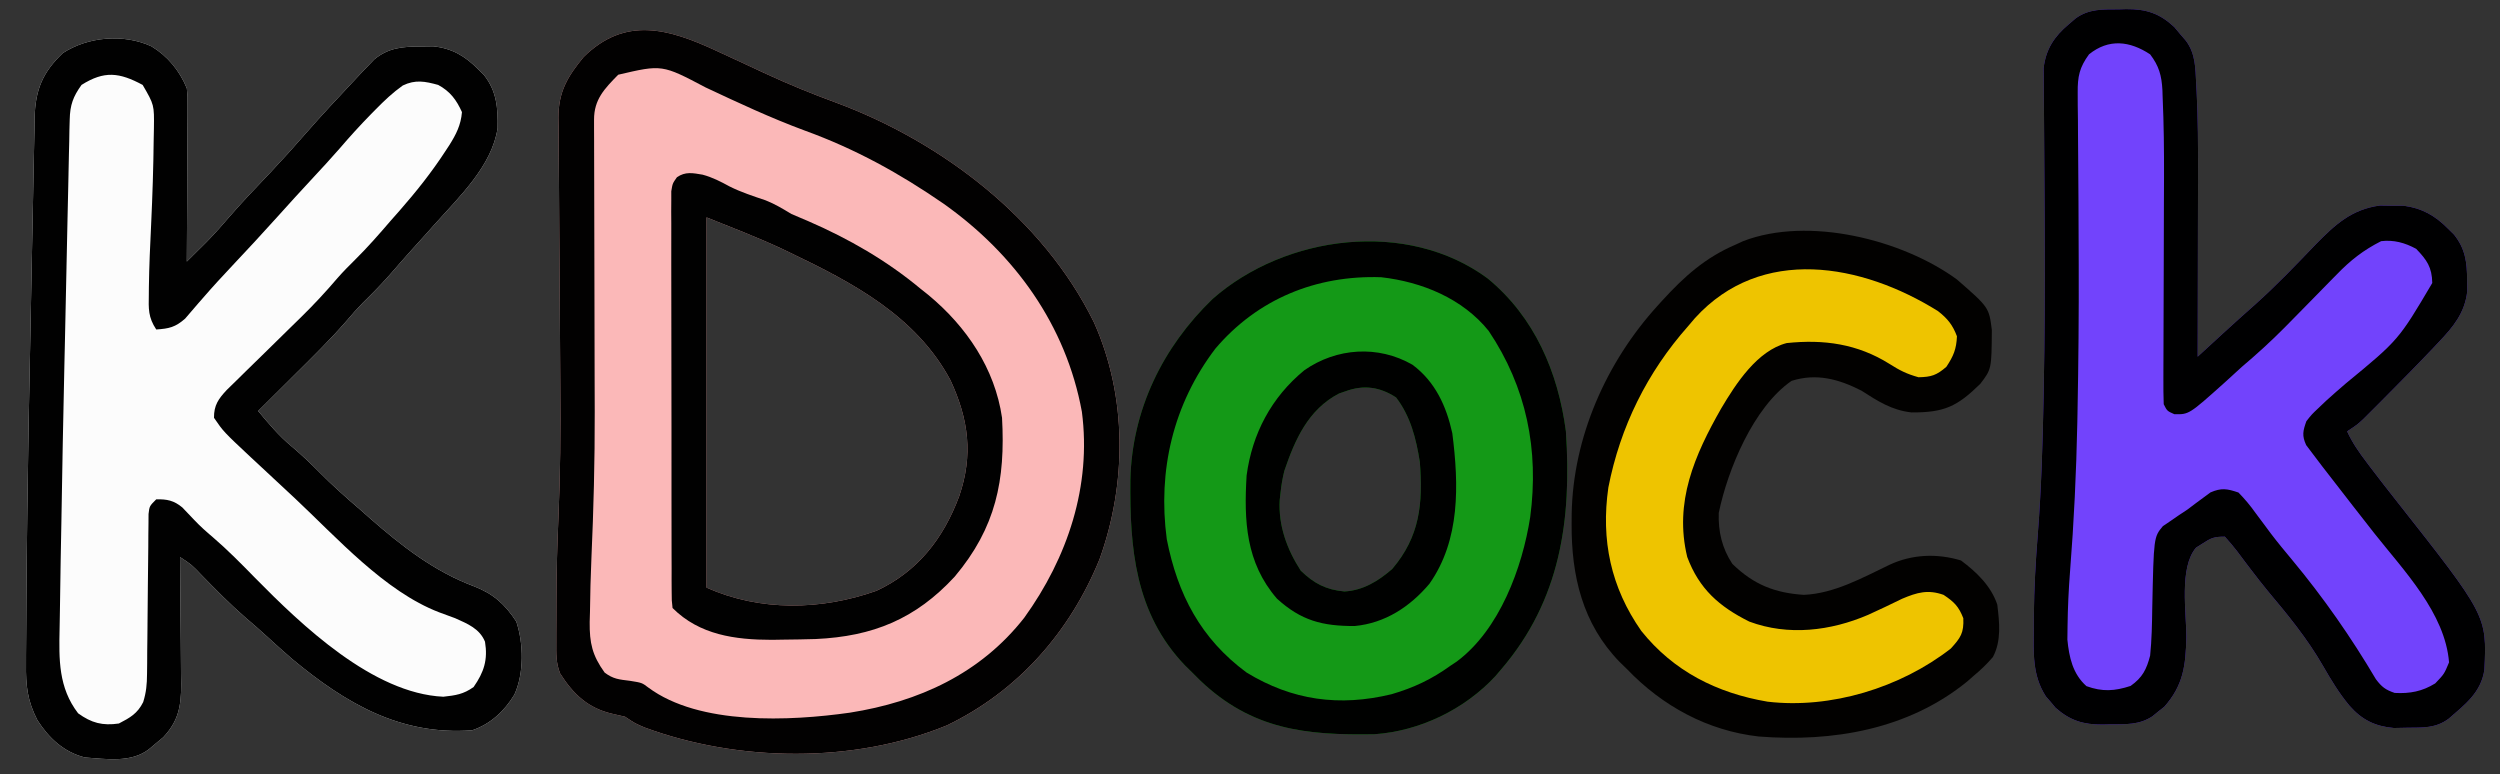 <?xml version="1.0" encoding="UTF-8"?>
<svg version="1.1" xmlns="http://www.w3.org/2000/svg" width="736" height="228">
<rect width="100%" height="100%" fill="#333333" stroke="none"/>
<path d="M0 0 C2.848 1.317 5.697 2.634 8.546 3.951 C10.609 4.905 12.671 5.862 14.731 6.823 C21.416 9.909 28.151 12.657 35.062 15.188 C66.321 26.769 96.153 49.517 111.062 79.912 C120.871 101.735 120.755 127.41 112.688 149.688 C103.963 171.084 88.657 188.521 67.746 198.562 C40.347 209.858 6.306 209.347 -21.207 199.184 C-24 198 -24 198 -27 196 C-28.258 195.711 -29.516 195.423 -30.812 195.125 C-37.932 193.44 -42.24 189.346 -46.095 183.276 C-47.342 180.141 -47.242 177.457 -47.23 174.086 C-47.23 173.399 -47.23 172.711 -47.229 172.003 C-47.226 170.535 -47.218 169.068 -47.206 167.6 C-47.188 165.459 -47.185 163.317 -47.186 161.176 C-47.165 153.515 -46.968 145.873 -46.626 138.22 C-46.04 124.905 -45.919 111.634 -46.047 98.309 C-46.09 93.561 -46.113 88.814 -46.137 84.066 C-46.182 75.292 -46.237 66.519 -46.322 57.745 C-46.382 51.575 -46.417 45.405 -46.435 39.234 C-46.447 36.902 -46.468 34.57 -46.498 32.237 C-46.539 28.992 -46.549 25.747 -46.552 22.501 C-46.571 21.552 -46.591 20.602 -46.611 19.624 C-46.564 11.973 -43.944 7.593 -39.191 1.793 C-26.971 -10.251 -14.273 -6.649 0 0 Z M-3 49 C-3 84.97 -3 120.94 -3 158 C12.811 165.027 30.647 164.722 47.016 158.934 C59.175 153.283 66.72 143.55 71.375 131.125 C75.554 118.952 74.197 108.524 68.812 96.938 C58.703 78.06 40.189 68.297 21.562 59.375 C20.837 59.027 20.111 58.679 19.363 58.32 C12.012 54.876 4.577 52.031 -3 49 Z " fill="#FBB8B8" transform="translate(211,15)"/>
<path d="M0 0 C4.822 2.912 8.286 7.167 10.438 12.375 C10.678 14.792 10.678 14.792 10.665 17.511 C10.664 18.531 10.664 19.552 10.664 20.604 C10.654 21.699 10.643 22.794 10.633 23.922 C10.63 25.048 10.627 26.175 10.624 27.335 C10.613 30.932 10.588 34.528 10.562 38.125 C10.552 40.564 10.543 43.003 10.535 45.441 C10.513 51.419 10.48 57.397 10.438 63.375 C11.699 62.127 12.958 60.876 14.217 59.625 C14.918 58.929 15.62 58.233 16.343 57.516 C18.907 54.895 21.299 52.152 23.691 49.375 C27.282 45.263 31.078 41.338 34.832 37.375 C38.567 33.416 42.203 29.391 45.772 25.281 C50.207 20.205 54.828 15.293 59.438 10.375 C60.221 9.536 61.005 8.697 61.812 7.832 C62.493 7.124 63.174 6.417 63.875 5.688 C64.451 5.086 65.027 4.484 65.621 3.863 C69.866 0.385 74.015 0.08 79.375 0.062 C81.152 0.037 81.152 0.037 82.965 0.012 C88.476 0.588 92.336 2.846 96.188 6.75 C96.76 7.315 97.332 7.879 97.922 8.461 C101.686 13.214 102.059 18.251 101.93 24.133 C100.25 35.195 90.668 44.302 83.438 52.375 C82.625 53.286 81.813 54.198 80.977 55.137 C79.487 56.796 77.993 58.452 76.492 60.102 C74.568 62.23 72.686 64.389 70.812 66.562 C68.091 69.691 65.225 72.613 62.265 75.514 C60.566 77.244 58.999 79.024 57.434 80.875 C52.564 86.477 47.267 91.653 42 96.875 C40.972 97.898 39.944 98.922 38.916 99.945 C36.426 102.425 33.933 104.901 31.438 107.375 C34.542 111.098 37.563 114.715 41.312 117.812 C44.152 120.226 46.825 122.717 49.438 125.375 C53.274 129.256 57.291 132.832 61.438 136.375 C62.395 137.222 63.353 138.069 64.34 138.941 C73.621 147.081 83.215 154.561 94.875 158.938 C100.598 161.133 104.114 164.234 107.438 169.375 C109.605 175.879 109.745 184.558 106.875 190.875 C103.968 195.703 99.793 199.59 94.438 201.375 C73.391 202.966 57.169 193.444 41.438 180.375 C38.818 178.1 36.239 175.793 33.688 173.441 C31.703 171.619 29.68 169.867 27.625 168.125 C23.129 164.229 18.988 159.977 14.829 155.729 C11.925 152.673 11.925 152.673 8.438 150.375 C8.444 150.925 8.451 151.476 8.458 152.043 C8.524 157.786 8.569 163.528 8.602 169.271 C8.617 171.413 8.638 173.555 8.664 175.696 C8.7 178.779 8.717 181.862 8.73 184.945 C8.746 185.899 8.761 186.852 8.777 187.834 C8.779 194.191 8.004 198.666 3.465 203.457 C2.775 204.028 2.086 204.599 1.375 205.188 C0.683 205.771 -0.009 206.355 -0.723 206.957 C-5.982 211.011 -13.236 209.833 -19.562 209.375 C-25.755 207.806 -30.169 203.691 -33.562 198.375 C-36.488 192.689 -36.983 188.222 -36.897 181.88 C-36.896 180.94 -36.895 180.001 -36.894 179.033 C-36.887 175.89 -36.856 172.748 -36.824 169.605 C-36.812 167.346 -36.8 165.087 -36.788 162.828 C-36.743 155.344 -36.657 147.859 -36.562 140.375 C-36.546 139.071 -36.53 137.768 -36.513 136.425 C-36.3 119.794 -36.01 103.166 -35.648 86.539 C-35.475 78.579 -35.318 70.618 -35.184 62.657 C-35.086 56.934 -34.97 51.212 -34.84 45.49 C-34.764 42.115 -34.698 38.742 -34.647 35.367 C-34.589 31.652 -34.501 27.938 -34.406 24.224 C-34.395 23.136 -34.385 22.048 -34.375 20.927 C-34.117 12.763 -31.996 7.637 -26.062 2 C-18.607 -2.846 -8.191 -3.751 0 0 Z " fill="#FCFCFC" transform="translate(44.562,13.625)"/>
<path d="M0 0 C0.699 -0.021 1.399 -0.041 2.119 -0.062 C8.014 -0.107 11.947 1.165 16.27 5.188 C16.841 5.868 17.412 6.549 18 7.25 C18.876 8.271 18.876 8.271 19.77 9.312 C22.576 13.148 22.497 17.292 22.744 21.863 C22.786 22.618 22.828 23.372 22.872 24.15 C23.29 32.248 23.314 40.334 23.285 48.441 C23.283 50.009 23.282 51.576 23.281 53.144 C23.277 57.206 23.267 61.268 23.256 65.33 C23.246 69.501 23.241 73.671 23.236 77.842 C23.226 85.978 23.209 94.114 23.188 102.25 C23.994 101.509 24.801 100.767 25.633 100.003 C26.711 99.014 27.789 98.024 28.868 97.034 C29.397 96.547 29.927 96.061 30.472 95.559 C33.722 92.577 36.999 89.628 40.305 86.707 C46.454 81.191 52.155 75.238 57.863 69.271 C63.647 63.367 68.459 58.896 76.82 57.754 C77.973 57.773 79.125 57.793 80.312 57.812 C82.049 57.814 82.049 57.814 83.82 57.816 C89.247 58.515 93.128 60.764 96.938 64.625 C97.796 65.472 97.796 65.472 98.672 66.336 C101.984 70.518 102.481 74.449 102.5 79.688 C102.517 80.779 102.534 81.871 102.551 82.996 C101.835 89.407 98.388 93.536 94.062 98.062 C93.3 98.874 93.3 98.874 92.522 99.702 C87.8 104.688 82.968 109.569 78.125 114.438 C77.387 115.18 76.649 115.923 75.888 116.689 C75.192 117.383 74.495 118.078 73.777 118.793 C73.157 119.412 72.537 120.031 71.898 120.669 C70.188 122.25 70.188 122.25 67.188 124.25 C68.728 127.629 70.697 130.419 72.938 133.375 C73.322 133.885 73.707 134.395 74.104 134.921 C76.549 138.146 79.036 141.335 81.543 144.512 C108.329 178.491 108.329 178.491 107.598 194.371 C106.64 201.092 101.957 204.601 97.09 208.832 C93.257 211.689 89.503 211.445 84.875 211.5 C82.932 211.539 82.932 211.539 80.949 211.578 C75.44 211.098 71.504 209.164 67.875 205 C64.808 201.339 62.436 197.377 60.062 193.25 C55.435 185.224 49.772 178.317 43.826 171.242 C42.176 169.236 40.588 167.195 39.016 165.129 C38.517 164.476 38.019 163.823 37.505 163.151 C36.564 161.91 35.629 160.665 34.702 159.414 C33.599 157.971 32.4 156.602 31.188 155.25 C27.979 155.25 27.15 155.601 24.562 157.312 C23.951 157.695 23.34 158.078 22.711 158.473 C17.654 164.372 19.902 177.687 19.846 184.936 C19.657 193.163 18.981 198.95 13.371 205.309 C12.795 205.764 12.219 206.219 11.625 206.688 C11.046 207.161 10.467 207.634 9.871 208.121 C5.988 210.725 1.866 210.467 -2.625 210.5 C-3.674 210.531 -3.674 210.531 -4.744 210.562 C-10.422 210.605 -14.369 209.406 -18.641 205.637 C-19.11 205.076 -19.579 204.515 -20.062 203.938 C-20.542 203.384 -21.022 202.831 -21.516 202.262 C-25.555 195.995 -25.121 189.381 -25.062 182.188 C-25.058 180.983 -25.053 179.778 -25.049 178.537 C-24.969 170.446 -24.526 162.437 -23.875 154.375 C-22.839 141.049 -22.441 127.737 -22.188 114.375 C-22.166 113.286 -22.145 112.198 -22.124 111.076 C-21.865 96.95 -21.791 82.83 -21.849 68.702 C-21.859 66.255 -21.868 63.808 -21.876 61.361 C-21.901 54.127 -21.933 46.894 -22.004 39.66 C-22.031 36.652 -22.046 33.644 -22.058 30.636 C-22.066 29.231 -22.08 27.825 -22.099 26.42 C-22.126 24.483 -22.132 22.545 -22.137 20.608 C-22.147 19.52 -22.157 18.431 -22.167 17.31 C-21.523 11.744 -19.037 7.982 -14.812 4.438 C-14.132 3.854 -13.451 3.27 -12.75 2.668 C-8.806 -0.218 -4.682 0.034 0 0 Z " fill="#7243FC" transform="translate(623.812,2.75)"/>
<path d="M0 0 C13.787 11.366 20.719 27.593 23 45 C24.75 71.119 21.375 94.698 4 115 C3.425 115.675 2.85 116.351 2.258 117.047 C-6.793 126.834 -20.044 133.259 -33.381 134.161 C-53.566 134.505 -69.411 132.836 -84.652 118.344 C-85.427 117.57 -86.202 116.797 -87 116 C-87.723 115.288 -88.446 114.577 -89.191 113.844 C-103.855 98.485 -105.419 79.374 -105.215 59.203 C-104.718 38.656 -95.726 20.221 -81 6 C-59.563 -12.851 -23.723 -17.557 0 0 Z M-41.875 33.188 C-42.512 33.408 -43.149 33.628 -43.805 33.855 C-52.848 38.57 -56.715 47.307 -59.887 56.598 C-60.421 58.745 -60.771 60.801 -61 63 C-61.122 64.069 -61.122 64.069 -61.246 65.16 C-61.686 72.724 -59.135 79.694 -55.062 86 C-51.19 89.755 -47.659 91.622 -42.184 92.129 C-36.654 91.802 -32.211 89.053 -28.125 85.5 C-20.021 75.966 -19.049 66.361 -20 54 C-21.098 47.111 -22.72 40.587 -27 35 C-31.781 31.895 -36.508 31.237 -41.875 33.188 Z " fill="#149917" transform="translate(438,82)"/>
<path d="M0 0 C9.433 8.228 9.433 8.228 10.277 14.844 C10.196 26.369 10.196 26.369 6.879 30.723 C0.055 37.407 -3.712 39.184 -13.371 39.145 C-19.194 38.489 -23.274 35.838 -28.121 32.723 C-34.841 29.304 -41.363 27.536 -48.684 29.848 C-59.911 37.588 -67.469 55.943 -70.121 68.723 C-70.299 74.216 -69.165 79.105 -66.121 83.723 C-59.89 89.812 -53.625 92.287 -45.07 92.848 C-36.131 92.469 -27.761 87.786 -19.836 83.992 C-13.191 80.885 -5.837 80.601 1.191 82.723 C5.766 86.127 10.052 90.243 11.879 95.723 C12.512 100.979 13.136 106.346 10.598 111.145 C8.82 113.229 6.985 114.971 4.879 116.723 C4.277 117.252 3.675 117.782 3.055 118.328 C-14.344 132.517 -36.58 136.241 -58.308 134.553 C-73.403 132.858 -86.718 125.594 -97.121 114.723 C-97.838 114.025 -98.555 113.328 -99.293 112.609 C-110.242 101.352 -113.527 87.217 -113.434 71.973 C-113.429 71.011 -113.424 70.05 -113.419 69.059 C-113.05 46.522 -103.259 24.353 -88.121 7.723 C-87.679 7.233 -87.237 6.743 -86.781 6.238 C-80.314 -0.842 -74.073 -6.464 -65.121 -10.277 C-64.393 -10.614 -63.664 -10.95 -62.914 -11.297 C-43.722 -18.658 -16.18 -11.806 0 0 Z " fill="#020100" transform="translate(576.121,82.277)"/>
<path d="M0 0 C4.822 2.912 8.286 7.167 10.438 12.375 C10.678 14.792 10.678 14.792 10.665 17.511 C10.664 18.531 10.664 19.552 10.664 20.604 C10.654 21.699 10.643 22.794 10.633 23.922 C10.63 25.048 10.627 26.175 10.624 27.335 C10.613 30.932 10.588 34.528 10.562 38.125 C10.552 40.564 10.543 43.003 10.535 45.441 C10.513 51.419 10.48 57.397 10.438 63.375 C11.699 62.127 12.958 60.876 14.217 59.625 C14.918 58.929 15.62 58.233 16.343 57.516 C18.907 54.895 21.299 52.152 23.691 49.375 C27.282 45.263 31.078 41.338 34.832 37.375 C38.567 33.416 42.203 29.391 45.772 25.281 C50.207 20.205 54.828 15.293 59.438 10.375 C60.221 9.536 61.005 8.697 61.812 7.832 C62.493 7.124 63.174 6.417 63.875 5.688 C64.451 5.086 65.027 4.484 65.621 3.863 C69.866 0.385 74.015 0.08 79.375 0.062 C81.152 0.037 81.152 0.037 82.965 0.012 C88.476 0.588 92.336 2.846 96.188 6.75 C96.76 7.315 97.332 7.879 97.922 8.461 C101.686 13.214 102.059 18.251 101.93 24.133 C100.25 35.195 90.668 44.302 83.438 52.375 C82.625 53.286 81.813 54.198 80.977 55.137 C79.487 56.796 77.993 58.452 76.492 60.102 C74.568 62.23 72.686 64.389 70.812 66.562 C68.091 69.691 65.225 72.613 62.265 75.514 C60.566 77.244 58.999 79.024 57.434 80.875 C52.564 86.477 47.267 91.653 42 96.875 C40.972 97.898 39.944 98.922 38.916 99.945 C36.426 102.425 33.933 104.901 31.438 107.375 C34.542 111.098 37.563 114.715 41.312 117.812 C44.152 120.226 46.825 122.717 49.438 125.375 C53.274 129.256 57.291 132.832 61.438 136.375 C62.395 137.222 63.353 138.069 64.34 138.941 C73.621 147.081 83.215 154.561 94.875 158.938 C100.598 161.133 104.114 164.234 107.438 169.375 C109.605 175.879 109.745 184.558 106.875 190.875 C103.968 195.703 99.793 199.59 94.438 201.375 C73.391 202.966 57.169 193.444 41.438 180.375 C38.818 178.1 36.239 175.793 33.688 173.441 C31.703 171.619 29.68 169.867 27.625 168.125 C23.129 164.229 18.988 159.977 14.829 155.729 C11.925 152.673 11.925 152.673 8.438 150.375 C8.444 150.925 8.451 151.476 8.458 152.043 C8.524 157.786 8.569 163.528 8.602 169.271 C8.617 171.413 8.638 173.555 8.664 175.696 C8.7 178.779 8.717 181.862 8.73 184.945 C8.746 185.899 8.761 186.852 8.777 187.834 C8.779 194.191 8.004 198.666 3.465 203.457 C2.775 204.028 2.086 204.599 1.375 205.188 C0.683 205.771 -0.009 206.355 -0.723 206.957 C-5.982 211.011 -13.236 209.833 -19.562 209.375 C-25.755 207.806 -30.169 203.691 -33.562 198.375 C-36.488 192.689 -36.983 188.222 -36.897 181.88 C-36.896 180.94 -36.895 180.001 -36.894 179.033 C-36.887 175.89 -36.856 172.748 -36.824 169.605 C-36.812 167.346 -36.8 165.087 -36.788 162.828 C-36.743 155.344 -36.657 147.859 -36.562 140.375 C-36.546 139.071 -36.53 137.768 -36.513 136.425 C-36.3 119.794 -36.01 103.166 -35.648 86.539 C-35.475 78.579 -35.318 70.618 -35.184 62.657 C-35.086 56.934 -34.97 51.212 -34.84 45.49 C-34.764 42.115 -34.698 38.742 -34.647 35.367 C-34.589 31.652 -34.501 27.938 -34.406 24.224 C-34.395 23.136 -34.385 22.048 -34.375 20.927 C-34.117 12.763 -31.996 7.637 -26.062 2 C-18.607 -2.846 -8.191 -3.751 0 0 Z M-20.562 11.375 C-23.055 14.834 -23.944 17.313 -24.037 21.553 C-24.067 22.576 -24.096 23.599 -24.126 24.654 C-24.143 25.767 -24.161 26.879 -24.178 28.026 C-24.208 29.208 -24.238 30.39 -24.268 31.607 C-24.347 34.853 -24.413 38.099 -24.472 41.346 C-24.539 44.788 -24.621 48.231 -24.701 51.673 C-24.834 57.493 -24.956 63.312 -25.071 69.133 C-25.187 75.02 -25.311 80.907 -25.446 86.794 C-25.462 87.509 -25.478 88.224 -25.495 88.96 C-25.528 90.399 -25.561 91.838 -25.594 93.277 C-25.953 109.088 -26.245 124.899 -26.5 140.711 C-26.56 144.21 -26.627 147.708 -26.698 151.206 C-26.797 156.21 -26.872 161.214 -26.924 166.219 C-26.946 167.969 -26.976 169.72 -27.015 171.47 C-27.213 180.53 -27.365 188.816 -21.562 196.375 C-17.625 199.223 -14.378 200.077 -9.562 199.375 C-6.242 197.651 -4.109 196.462 -2.409 193.08 C-1.5 190.174 -1.298 187.83 -1.275 184.79 C-1.262 183.696 -1.249 182.602 -1.235 181.474 C-1.229 180.303 -1.224 179.132 -1.219 177.926 C-1.197 176.112 -1.197 176.112 -1.174 174.262 C-1.112 169.092 -1.072 163.921 -1.031 158.75 C-0.997 154.975 -0.952 151.2 -0.906 147.426 C-0.901 146.249 -0.896 145.072 -0.89 143.859 C-0.877 142.774 -0.863 141.689 -0.85 140.572 C-0.842 139.614 -0.835 138.656 -0.828 137.67 C-0.562 135.375 -0.562 135.375 1.438 133.375 C4.59 133.302 6.648 133.719 9.105 135.762 C10.292 136.969 11.458 138.196 12.609 139.438 C14.342 141.274 16.131 142.877 18.062 144.5 C22.446 148.269 26.48 152.36 30.518 156.493 C44.233 170.429 65.215 190.525 85.949 191.492 C89.57 191.089 91.868 190.784 94.875 188.625 C97.933 184.221 99.094 180.623 98.223 175.297 C96.642 171.428 93.084 170.015 89.438 168.375 C87.858 167.782 86.274 167.199 84.688 166.625 C68.713 160.488 54.627 144.674 42.271 133.091 C40.193 131.146 38.106 129.21 36.02 127.273 C34.492 125.849 32.965 124.425 31.438 123 C30.719 122.334 30.001 121.668 29.26 120.981 C21.22 113.447 21.22 113.447 18.438 109.375 C18.401 105.672 19.763 103.778 22.194 101.18 C23.403 99.979 24.623 98.788 25.852 97.605 C26.499 96.966 27.147 96.326 27.815 95.667 C29.888 93.622 31.975 91.592 34.062 89.562 C36.126 87.541 38.187 85.517 40.246 83.491 C41.526 82.232 42.809 80.978 44.096 79.727 C47.864 76.041 51.395 72.224 54.818 68.215 C56.456 66.354 58.168 64.61 59.938 62.875 C63.65 59.212 67.046 55.334 70.438 51.375 C71.286 50.416 72.134 49.457 73.008 48.469 C77.929 42.854 82.489 37.14 86.562 30.875 C86.941 30.3 87.319 29.725 87.708 29.132 C89.729 25.929 91.128 23.176 91.438 19.375 C89.792 15.738 87.96 13.279 84.438 11.375 C80.56 10.316 77.726 9.753 74.02 11.543 C71.053 13.648 68.615 15.97 66.062 18.562 C65.578 19.054 65.093 19.546 64.594 20.053 C61.396 23.322 58.341 26.681 55.371 30.156 C52.827 33.076 50.196 35.911 47.562 38.75 C44.033 42.558 40.522 46.378 37.062 50.25 C32.695 55.124 28.236 59.912 23.749 64.676 C20.878 67.729 18.045 70.799 15.305 73.969 C14.819 74.524 14.332 75.079 13.832 75.651 C12.523 77.152 11.23 78.665 9.938 80.18 C7.05 82.715 5.221 83.122 1.438 83.375 C-0.958 79.782 -0.827 77.268 -0.75 73.125 C-0.744 72.382 -0.737 71.639 -0.73 70.873 C-0.649 64.68 -0.359 58.499 -0.062 52.312 C0.327 43.959 0.601 35.612 0.688 27.25 C0.709 26.237 0.73 25.223 0.752 24.179 C0.843 17.25 0.843 17.25 -2.562 11.375 C-9.458 7.672 -13.865 7.152 -20.562 11.375 Z " fill="#010101" transform="translate(44.562,13.625)"/>
<path d="M0 0 C0.699 -0.021 1.399 -0.041 2.119 -0.062 C8.014 -0.107 11.947 1.165 16.27 5.188 C16.841 5.868 17.412 6.549 18 7.25 C18.876 8.271 18.876 8.271 19.77 9.312 C22.576 13.148 22.497 17.292 22.744 21.863 C22.786 22.618 22.828 23.372 22.872 24.15 C23.29 32.248 23.314 40.334 23.285 48.441 C23.283 50.009 23.282 51.576 23.281 53.144 C23.277 57.206 23.267 61.268 23.256 65.33 C23.246 69.501 23.241 73.671 23.236 77.842 C23.226 85.978 23.209 94.114 23.188 102.25 C23.994 101.509 24.801 100.767 25.633 100.003 C26.711 99.014 27.789 98.024 28.868 97.034 C29.397 96.547 29.927 96.061 30.472 95.559 C33.722 92.577 36.999 89.628 40.305 86.707 C46.454 81.191 52.155 75.238 57.863 69.271 C63.647 63.367 68.459 58.896 76.82 57.754 C77.973 57.773 79.125 57.793 80.312 57.812 C82.049 57.814 82.049 57.814 83.82 57.816 C89.247 58.515 93.128 60.764 96.938 64.625 C97.796 65.472 97.796 65.472 98.672 66.336 C101.984 70.518 102.481 74.449 102.5 79.688 C102.517 80.779 102.534 81.871 102.551 82.996 C101.835 89.407 98.388 93.536 94.062 98.062 C93.3 98.874 93.3 98.874 92.522 99.702 C87.8 104.688 82.968 109.569 78.125 114.438 C77.387 115.18 76.649 115.923 75.888 116.689 C75.192 117.383 74.495 118.078 73.777 118.793 C73.157 119.412 72.537 120.031 71.898 120.669 C70.188 122.25 70.188 122.25 67.188 124.25 C68.728 127.629 70.697 130.419 72.938 133.375 C73.322 133.885 73.707 134.395 74.104 134.921 C76.549 138.146 79.036 141.335 81.543 144.512 C108.329 178.491 108.329 178.491 107.598 194.371 C106.64 201.092 101.957 204.601 97.09 208.832 C93.257 211.689 89.503 211.445 84.875 211.5 C82.932 211.539 82.932 211.539 80.949 211.578 C75.44 211.098 71.504 209.164 67.875 205 C64.808 201.339 62.436 197.377 60.062 193.25 C55.435 185.224 49.772 178.317 43.826 171.242 C42.176 169.236 40.588 167.195 39.016 165.129 C38.517 164.476 38.019 163.823 37.505 163.151 C36.564 161.91 35.629 160.665 34.702 159.414 C33.599 157.971 32.4 156.602 31.188 155.25 C27.979 155.25 27.15 155.601 24.562 157.312 C23.951 157.695 23.34 158.078 22.711 158.473 C17.654 164.372 19.902 177.687 19.846 184.936 C19.657 193.163 18.981 198.95 13.371 205.309 C12.795 205.764 12.219 206.219 11.625 206.688 C11.046 207.161 10.467 207.634 9.871 208.121 C5.988 210.725 1.866 210.467 -2.625 210.5 C-3.674 210.531 -3.674 210.531 -4.744 210.562 C-10.422 210.605 -14.369 209.406 -18.641 205.637 C-19.11 205.076 -19.579 204.515 -20.062 203.938 C-20.542 203.384 -21.022 202.831 -21.516 202.262 C-25.555 195.995 -25.121 189.381 -25.062 182.188 C-25.058 180.983 -25.053 179.778 -25.049 178.537 C-24.969 170.446 -24.526 162.437 -23.875 154.375 C-22.839 141.049 -22.441 127.737 -22.188 114.375 C-22.166 113.286 -22.145 112.198 -22.124 111.076 C-21.865 96.95 -21.791 82.83 -21.849 68.702 C-21.859 66.255 -21.868 63.808 -21.876 61.361 C-21.901 54.127 -21.933 46.894 -22.004 39.66 C-22.031 36.652 -22.046 33.644 -22.058 30.636 C-22.066 29.231 -22.08 27.825 -22.099 26.42 C-22.126 24.483 -22.132 22.545 -22.137 20.608 C-22.147 19.52 -22.157 18.431 -22.167 17.31 C-21.523 11.744 -19.037 7.982 -14.812 4.438 C-14.132 3.854 -13.451 3.27 -12.75 2.668 C-8.806 -0.218 -4.682 0.034 0 0 Z M-8.812 13.25 C-11.62 17.102 -12.179 19.764 -12.137 24.494 C-12.134 25.746 -12.13 26.998 -12.127 28.288 C-12.108 29.661 -12.089 31.033 -12.07 32.406 C-12.062 33.846 -12.055 35.287 -12.049 36.727 C-12.034 39.8 -12.011 42.873 -11.981 45.945 C-11.911 53.218 -11.892 60.49 -11.868 67.763 C-11.859 70.217 -11.849 72.672 -11.839 75.127 C-11.785 89.546 -11.909 103.958 -12.188 118.375 C-12.218 120.001 -12.218 120.001 -12.25 121.66 C-12.544 136.317 -13.236 150.877 -14.391 165.492 C-14.806 170.85 -15.062 176.189 -15.125 181.562 C-15.142 182.879 -15.159 184.195 -15.176 185.551 C-14.666 190.746 -13.595 195.665 -9.562 199.25 C-4.878 200.954 -1.27 200.726 3.438 199.188 C6.951 196.712 8.137 194.307 9.188 190.25 C9.664 185.608 9.745 180.977 9.812 176.312 C10.249 155.377 10.249 155.377 12.938 152.148 C13.68 151.646 14.422 151.143 15.188 150.625 C15.998 150.066 16.809 149.506 17.645 148.93 C18.484 148.375 19.323 147.821 20.188 147.25 C21.369 146.357 21.369 146.357 22.574 145.445 C23.713 144.606 23.713 144.606 24.875 143.75 C25.559 143.245 26.244 142.739 26.949 142.219 C30.188 140.817 31.858 141.119 35.188 142.25 C37.142 144.253 38.649 146.057 40.25 148.312 C41.208 149.599 42.167 150.884 43.129 152.168 C43.876 153.176 43.876 153.176 44.637 154.205 C46.694 156.918 48.863 159.527 51.04 162.144 C60.215 173.18 68.352 184.851 75.652 197.211 C77.374 199.498 78.487 200.34 81.188 201.25 C85.685 201.491 89.291 200.803 93.125 198.438 C95.764 195.682 95.764 195.682 97.188 192.25 C96.031 177.724 83.872 165.239 75.188 154.25 C71.003 148.912 66.832 143.564 62.688 138.194 C61.754 136.984 60.818 135.776 59.878 134.571 C58.82 133.206 57.784 131.822 56.75 130.438 C56.215 129.73 55.68 129.022 55.129 128.293 C53.84 125.496 54.164 124.125 55.188 121.25 C56.754 119.258 56.754 119.258 58.75 117.375 C59.481 116.679 60.212 115.983 60.965 115.266 C62.89 113.52 64.838 111.814 66.812 110.125 C82.354 97.336 82.354 97.336 92.25 80.562 C92.162 75.909 90.657 73.774 87.5 70.5 C84.192 68.712 80.909 67.8 77.188 68.25 C71.963 70.897 68.144 73.888 64.098 78.082 C63.549 78.637 63.001 79.192 62.436 79.763 C60.7 81.523 58.975 83.292 57.25 85.062 C54.974 87.385 52.694 89.704 50.41 92.02 C49.864 92.574 49.318 93.128 48.755 93.7 C44.734 97.759 40.552 101.561 36.188 105.25 C34.497 106.788 32.809 108.329 31.125 109.875 C20.624 119.281 20.624 119.281 16.312 119.188 C14.188 118.25 14.188 118.25 13.188 116.25 C13.1 113.776 13.072 111.331 13.09 108.857 C13.091 108.094 13.093 107.331 13.094 106.545 C13.098 104.882 13.104 103.22 13.112 101.557 C13.125 98.91 13.132 96.263 13.136 93.616 C13.15 87.027 13.174 80.438 13.198 73.849 C13.218 68.303 13.233 62.758 13.243 57.212 C13.25 54.633 13.262 52.054 13.275 49.474 C13.301 41.597 13.223 33.726 12.871 25.856 C12.838 24.814 12.838 24.814 12.804 23.751 C12.573 19.479 11.788 16.662 9.188 13.25 C3.159 9.277 -3.009 8.575 -8.812 13.25 Z " fill="#000001" transform="translate(623.812,2.75)"/>
<path d="M0 0 C2.848 1.317 5.697 2.634 8.546 3.951 C10.609 4.905 12.671 5.862 14.731 6.823 C21.416 9.909 28.151 12.657 35.062 15.188 C66.321 26.769 96.153 49.517 111.062 79.912 C120.871 101.735 120.755 127.41 112.688 149.688 C103.963 171.084 88.657 188.521 67.746 198.562 C40.347 209.858 6.306 209.347 -21.207 199.184 C-24 198 -24 198 -27 196 C-28.258 195.711 -29.516 195.423 -30.812 195.125 C-37.932 193.44 -42.24 189.346 -46.095 183.276 C-47.342 180.141 -47.242 177.457 -47.23 174.086 C-47.23 173.399 -47.23 172.711 -47.229 172.003 C-47.226 170.535 -47.218 169.068 -47.206 167.6 C-47.188 165.459 -47.185 163.317 -47.186 161.176 C-47.165 153.515 -46.968 145.873 -46.626 138.22 C-46.04 124.905 -45.919 111.634 -46.047 98.309 C-46.09 93.561 -46.113 88.814 -46.137 84.066 C-46.182 75.292 -46.237 66.519 -46.322 57.745 C-46.382 51.575 -46.417 45.405 -46.435 39.234 C-46.447 36.902 -46.468 34.57 -46.498 32.237 C-46.539 28.992 -46.549 25.747 -46.552 22.501 C-46.571 21.552 -46.591 20.602 -46.611 19.624 C-46.564 11.973 -43.944 7.593 -39.191 1.793 C-26.971 -10.251 -14.273 -6.649 0 0 Z M-29 7 C-33.06 11.136 -36.131 14.286 -36.114 20.242 C-36.113 21.132 -36.113 22.023 -36.113 22.941 C-36.108 23.921 -36.103 24.902 -36.098 25.912 C-36.096 26.944 -36.095 27.975 -36.093 29.038 C-36.089 31.288 -36.083 33.538 -36.075 35.788 C-36.062 39.375 -36.056 42.961 -36.051 46.547 C-36.038 55.478 -36.014 64.409 -35.99 73.339 C-35.97 80.85 -35.954 88.361 -35.944 95.871 C-35.938 99.359 -35.925 102.847 -35.912 106.334 C-35.88 120.704 -36.25 135.024 -36.888 149.379 C-37.113 154.648 -37.256 159.914 -37.312 165.188 C-37.342 166.156 -37.371 167.125 -37.4 168.123 C-37.455 174.321 -36.643 177.937 -33 183 C-30.448 184.936 -28.732 185.034 -25.5 185.438 C-22 186 -22 186 -20.141 187.41 C-5.083 198.593 21.535 197.311 39.188 194.812 C59.488 191.606 77.635 183.339 90.543 166.859 C103.3 149.166 110.366 128.073 107.504 106.211 C102.844 80.779 87.785 59.85 66.832 44.996 C53.801 36.004 40.787 28.838 25.91 23.434 C15.947 19.751 6.357 15.258 -3.252 10.748 C-16.083 3.981 -16.083 3.981 -29 7 Z " fill="#020101" transform="translate(211,15)"/>
<path d="M0 0 C2.817 2.19 4.347 4.08 5.602 7.426 C5.444 11.211 4.576 13.277 2.477 16.426 C-0.394 18.898 -1.918 19.414 -5.711 19.488 C-9.214 18.512 -11.257 17.467 -14.273 15.551 C-23.663 9.668 -33.545 8.272 -44.523 9.426 C-53.206 11.672 -59.476 21.383 -63.801 28.672 C-71.623 42.395 -77.718 56.249 -73.801 72.406 C-70.28 81.828 -64.382 87.01 -55.523 91.426 C-44.058 95.701 -31.559 94.178 -20.523 89.426 C-17.17 87.891 -13.837 86.332 -10.531 84.695 C-6.088 82.82 -2.941 81.926 1.664 83.551 C4.791 85.635 6.098 86.938 7.477 90.426 C7.661 94.751 6.722 96.158 3.789 99.363 C-11.065 110.92 -31.564 117.183 -50.148 115 C-65.016 112.476 -77.818 106.066 -87.328 94.168 C-96.302 81.355 -99.245 67.425 -97.023 51.941 C-93.526 34.058 -85.599 18.049 -73.523 4.426 C-72.86 3.645 -72.196 2.863 -71.512 2.059 C-51.974 -19.394 -22.444 -14.002 0 0 Z " fill="#EEC400" transform="translate(570.523,91.574)"/>
<path d="M0 0 C13.787 11.366 20.719 27.593 23 45 C24.75 71.119 21.375 94.698 4 115 C3.425 115.675 2.85 116.351 2.258 117.047 C-6.793 126.834 -20.044 133.259 -33.381 134.161 C-53.566 134.505 -69.411 132.836 -84.652 118.344 C-85.427 117.57 -86.202 116.797 -87 116 C-87.723 115.288 -88.446 114.577 -89.191 113.844 C-103.855 98.485 -105.419 79.374 -105.215 59.203 C-104.718 38.656 -95.726 20.221 -81 6 C-59.563 -12.851 -23.723 -17.557 0 0 Z M-80.188 20.625 C-92.623 36.987 -97.197 56.476 -94.504 76.73 C-91.307 93.004 -84.496 106.045 -71 116 C-57.518 124.217 -43.671 126.091 -28.312 122.375 C-21.82 120.476 -16.471 117.955 -11 114 C-10.39 113.595 -9.781 113.19 -9.152 112.773 C3.475 103.396 10.186 85.108 12.496 70.211 C15.11 50.437 11.427 32.055 0.273 15.426 C-7.413 5.864 -19.415 0.973 -31.379 -0.383 C-50.485 -1.035 -67.749 5.997 -80.188 20.625 Z " fill="#000100" transform="translate(438,82)"/>
<path d="M0 0 C2.897 0.774 5.33 2.038 7.953 3.469 C11.361 5.178 14.943 6.334 18.551 7.551 C21.312 8.636 23.624 10.051 26.164 11.578 C27.843 12.303 29.522 13.026 31.209 13.729 C43.085 18.885 54.215 25.294 64.164 33.578 C64.959 34.211 65.755 34.844 66.574 35.496 C77.694 44.747 86.058 57.048 88.164 71.578 C89.177 89.874 86.394 103.877 74.242 118.324 C62.734 130.806 50.155 135.937 33.328 136.708 C30.085 136.808 26.845 136.859 23.602 136.891 C22.561 136.908 21.521 136.926 20.449 136.944 C9.582 136.935 -0.905 135.509 -8.836 127.578 C-9.09 125.388 -9.09 125.388 -9.097 122.612 C-9.104 121.562 -9.111 120.512 -9.118 119.43 C-9.116 118.273 -9.113 117.116 -9.111 115.924 C-9.118 114.102 -9.118 114.102 -9.126 112.243 C-9.138 108.906 -9.14 105.57 -9.138 102.233 C-9.136 99.45 -9.141 96.666 -9.146 93.883 C-9.157 87.317 -9.158 80.752 -9.152 74.186 C-9.146 67.408 -9.158 60.631 -9.179 53.853 C-9.197 48.038 -9.203 42.223 -9.2 36.408 C-9.198 32.933 -9.2 29.459 -9.214 25.984 C-9.229 22.11 -9.22 18.236 -9.208 14.362 C-9.216 13.207 -9.224 12.052 -9.231 10.862 C-9.224 9.809 -9.217 8.756 -9.21 7.671 C-9.21 6.754 -9.21 5.838 -9.211 4.894 C-8.836 2.578 -8.836 2.578 -7.543 0.756 C-5.045 -0.968 -2.887 -0.483 0 0 Z M1.164 12.578 C1.164 48.548 1.164 84.518 1.164 121.578 C16.975 128.605 34.811 128.3 51.18 122.512 C63.339 116.861 70.884 107.128 75.539 94.703 C79.718 82.53 78.361 72.102 72.977 60.516 C62.867 41.639 44.353 31.875 25.727 22.953 C25.001 22.605 24.275 22.257 23.527 21.898 C16.176 18.454 8.741 15.609 1.164 12.578 Z " fill="#010101" transform="translate(206.836,51.422)"/>
<path d="M0 0 C6.693 5.008 9.95 12.144 11.711 20.129 C13.652 35.314 14.075 51.591 4.969 64.488 C-0.755 71.256 -8.076 76.068 -17.027 76.914 C-26.53 76.948 -32.802 75.323 -39.914 68.848 C-49.105 58.205 -49.634 45.935 -48.844 32.613 C-47.199 20.247 -41.51 9.541 -31.844 1.613 C-22.361 -5.004 -10.116 -5.83 0 0 Z M-19.719 7.801 C-20.356 8.021 -20.992 8.242 -21.648 8.469 C-30.692 13.184 -34.559 21.92 -37.73 31.211 C-38.264 33.358 -38.615 35.414 -38.844 37.613 C-38.966 38.683 -38.966 38.683 -39.09 39.773 C-39.53 47.338 -36.979 54.307 -32.906 60.613 C-29.033 64.369 -25.503 66.235 -20.027 66.742 C-14.498 66.416 -10.055 63.666 -5.969 60.113 C2.135 50.58 3.107 40.975 2.156 28.613 C1.058 21.724 -0.564 15.201 -4.844 9.613 C-9.625 6.508 -14.352 5.85 -19.719 7.801 Z " fill="#000100" transform="translate(415.844,107.387)"/>
</svg>
